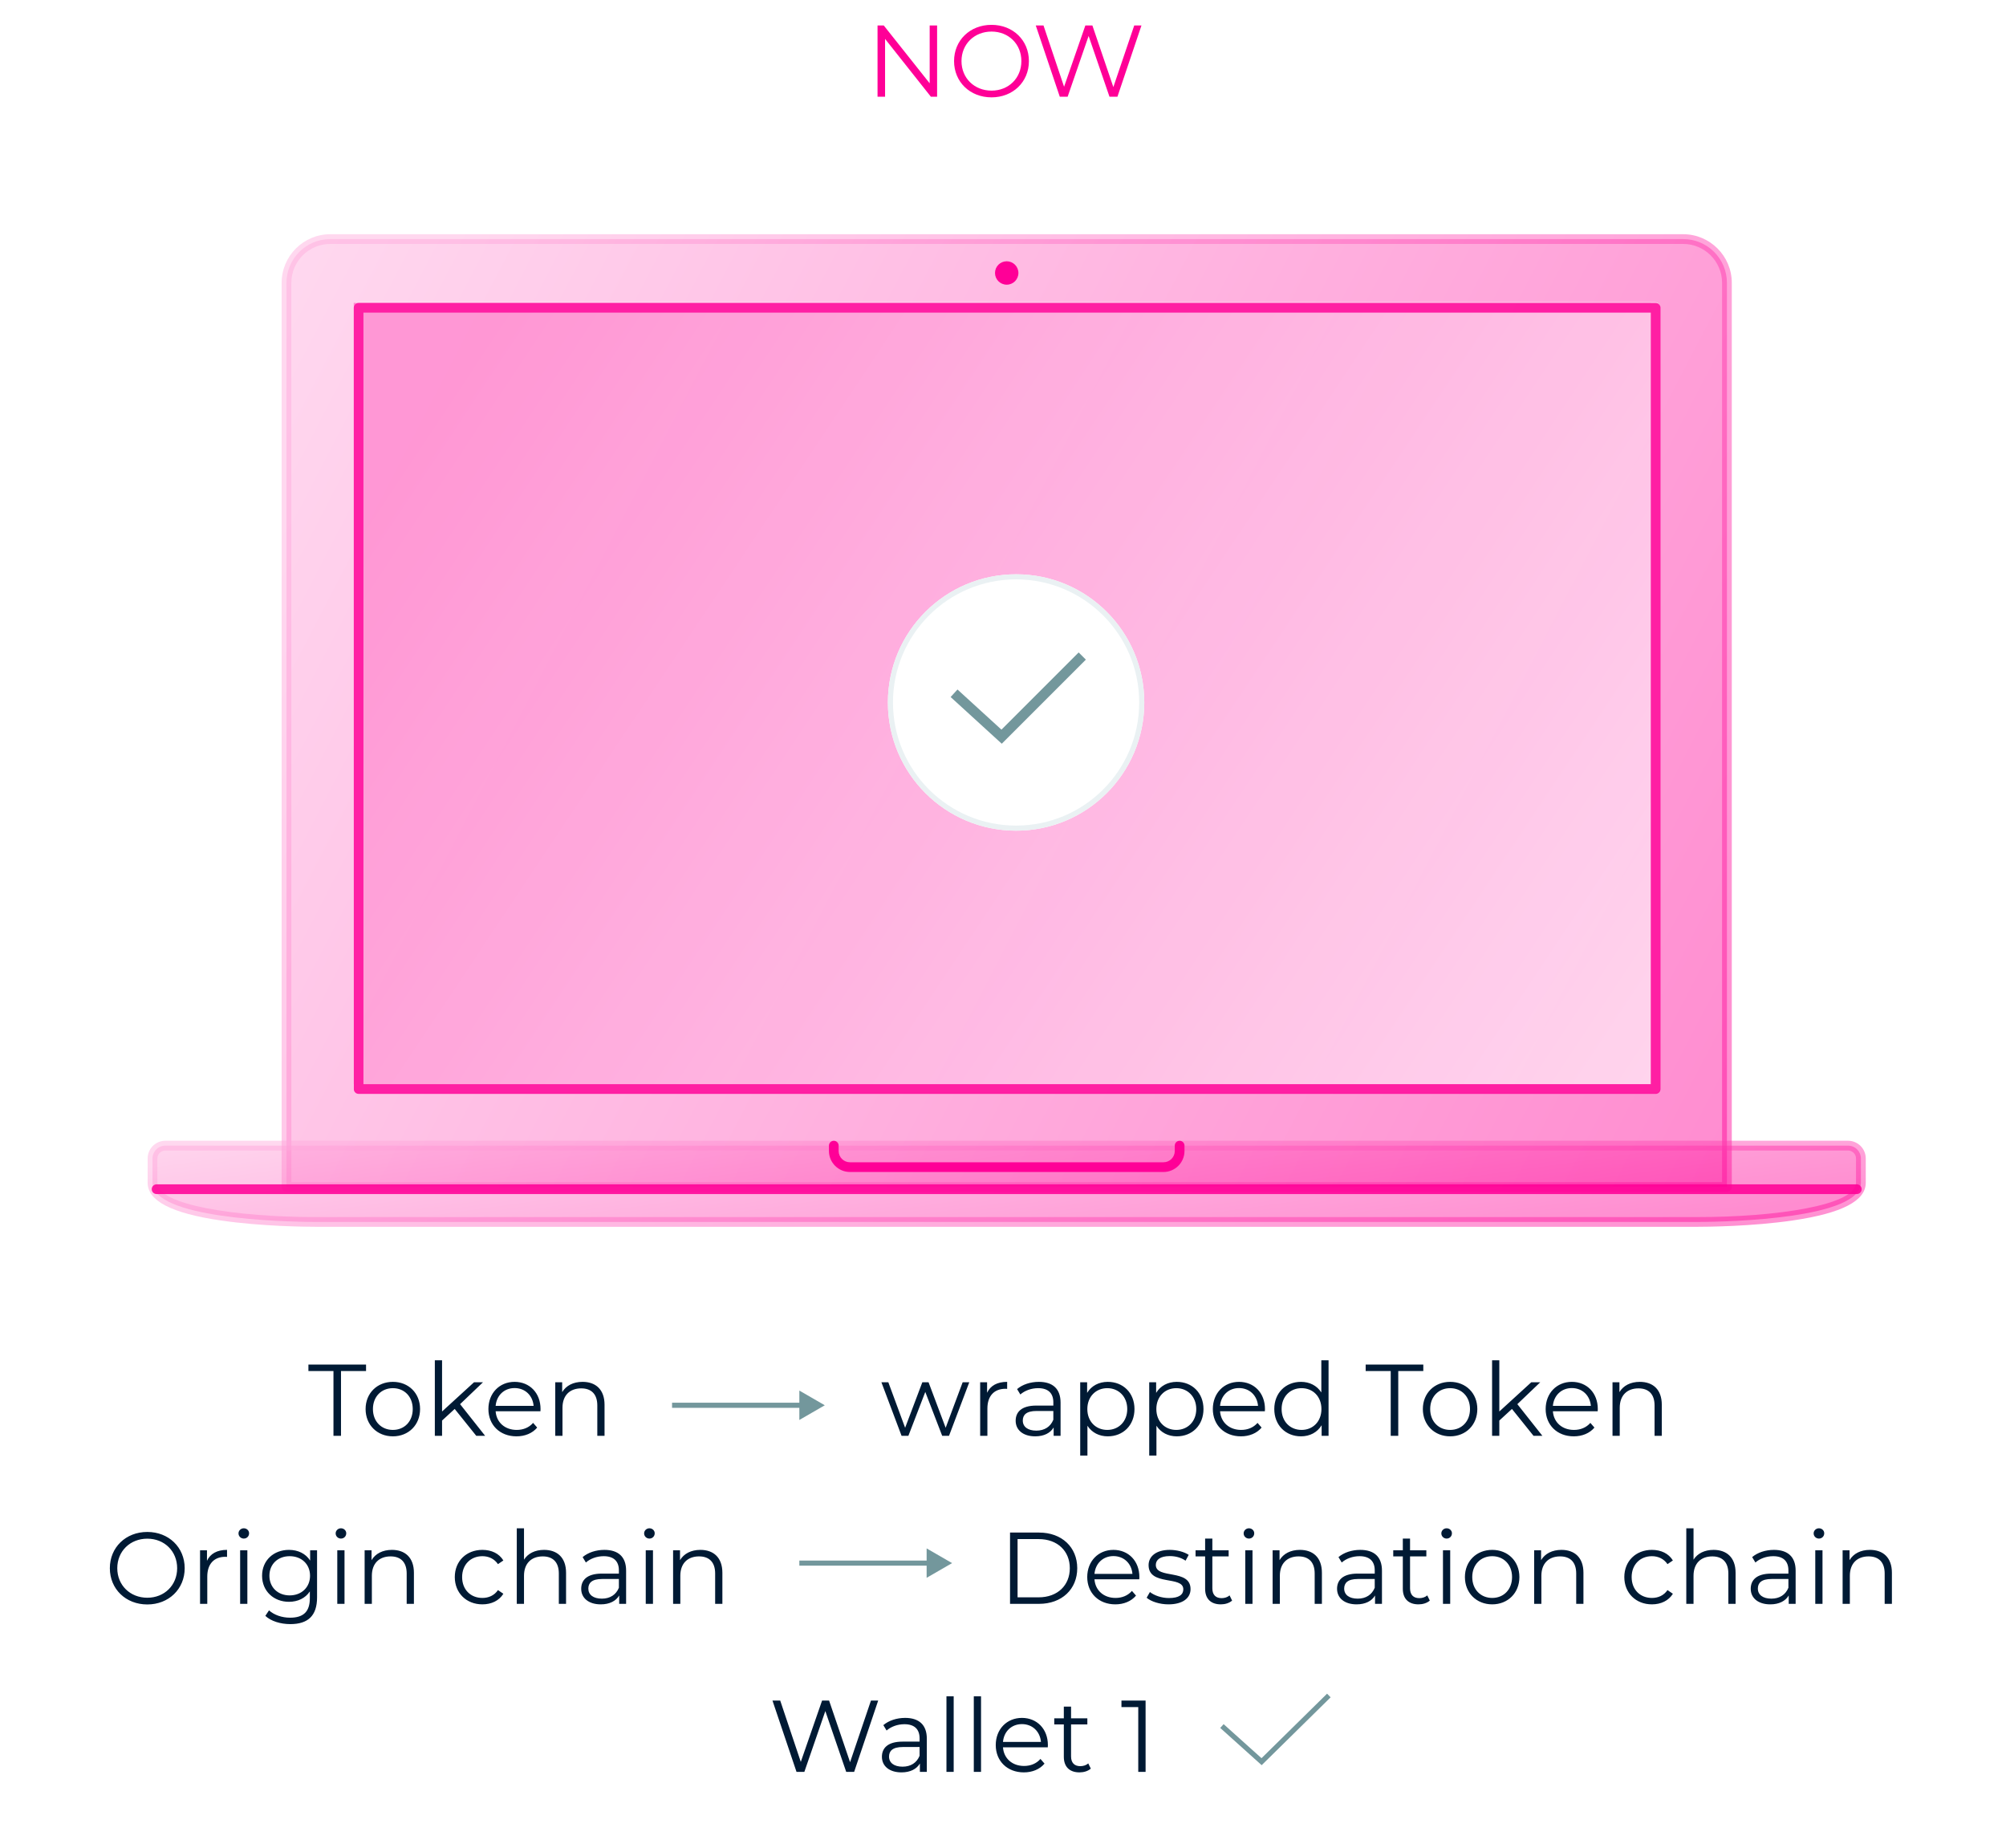 <svg width="394" height="363" viewBox="0 0 394 363" fill="none" xmlns="http://www.w3.org/2000/svg">
  <path d="M182.598 5V16.36L173.578 5H172.358V19H173.838V7.64L182.838 19H184.058V5H182.598ZM194.748 19.12C198.948 19.12 202.088 16.1 202.088 12C202.088 7.9 198.948 4.88 194.748 4.88C190.508 4.88 187.388 7.92 187.388 12C187.388 16.08 190.508 19.12 194.748 19.12ZM194.748 17.8C191.368 17.8 188.848 15.34 188.848 12C188.848 8.66 191.368 6.2 194.748 6.2C198.108 6.2 200.608 8.66 200.608 12C200.608 15.34 198.108 17.8 194.748 17.8ZM222.775 5L218.675 17.1L214.555 5H213.175L208.995 17.04L204.955 5H203.435L208.155 19H209.695L213.815 7.06L217.915 19H219.475L224.195 5H222.775Z" fill="#FF0097"/>
  <path d="M339.187 55.554C339.187 50.807 335.34 46.954 330.587 46.954H64.868C60.121 46.954 56.269 50.802 56.269 55.554V233.126H339.187V55.554Z" fill="url(#paint0_linear)" fill-opacity="0.45"/>
  <path d="M339.188 234.076C339.717 234.076 340.142 233.646 340.142 233.122V55.554C340.142 50.287 335.855 46 330.588 46H64.869C59.602 46 55.315 50.287 55.315 55.554V233.127C55.315 233.656 55.744 234.081 56.269 234.081H339.188V234.076ZM57.223 55.554C57.223 51.342 60.651 47.909 64.869 47.909H330.588C334.8 47.909 338.233 51.337 338.233 55.554V232.172H57.223V55.554Z" fill="url(#paint1_linear)" fill-opacity="0.45"/>
  <path d="M333.355 239.993C340.306 239.993 365.501 239.248 365.501 232.297V227.53C365.501 226.136 364.372 225.007 362.977 225.007H32.478C31.083 225.007 29.954 226.136 29.954 227.53V232.297C29.954 239.248 55.149 239.993 62.1 239.993H333.355Z" fill="url(#paint2_linear)" fill-opacity="0.45"/>
  <path d="M62.1 240.947H333.356C335.08 240.947 344.079 240.887 352.174 239.692C361.783 238.278 366.456 235.855 366.456 232.292V227.525C366.456 225.606 364.897 224.047 362.978 224.047H32.478C30.559 224.047 29 225.606 29 227.525V232.292C29 235.855 33.672 238.278 43.281 239.692C51.376 240.887 60.381 240.947 62.1 240.947ZM30.909 232.297V227.53C30.909 226.665 31.613 225.966 32.473 225.966H362.978C363.842 225.966 364.542 226.67 364.542 227.53V232.297C364.542 236.724 348.851 239.038 333.351 239.038H62.1C46.599 239.038 30.909 236.724 30.909 232.297Z" fill="url(#paint3_linear)" fill-opacity="0.45"/>
  <g opacity="0.87">
    <path d="M325.105 60.331H70.35V213.768H325.105V60.331Z" fill="white"/>
    <path d="M325.106 214.728C325.635 214.728 326.06 214.298 326.06 213.773V60.331C326.06 59.802 325.63 59.377 325.106 59.377H70.35C69.82 59.377 69.395 59.807 69.395 60.331V213.768C69.395 214.298 69.825 214.723 70.35 214.723H325.106V214.728ZM71.304 61.286H324.146V212.814H71.304V61.286Z" fill="white"/>
  </g>
  <g opacity="0.87">
    <path d="M324.231 59.492H69.476V212.929H324.231V59.492Z" fill="url(#paint4_linear)" fill-opacity="0.45"/>
    <path d="M325.186 214.843C325.715 214.843 326.14 214.413 326.14 213.889V60.447C326.14 59.917 325.71 59.492 325.186 59.492H70.43C69.9 59.492 69.476 59.922 69.476 60.447V213.884C69.476 214.413 69.905 214.838 70.43 214.838H325.186V214.843ZM71.384 61.401H324.226V212.929H71.384V61.401Z" fill="#FF0097"/>
  </g>
  <g opacity="0.87">
    <path d="M364.702 234.516C365.232 234.516 365.656 234.087 365.656 233.562C365.656 233.032 365.227 232.607 364.702 232.607H30.754C30.224 232.607 29.8 233.037 29.8 233.562C29.8 234.092 30.23 234.516 30.754 234.516H364.702Z" fill="#FF0097"/>
  </g>
  <path d="M163.769 224.052C163.239 224.052 162.814 224.481 162.814 225.006V226.056C162.814 228.329 164.663 230.183 166.942 230.183H228.52C230.793 230.183 232.647 228.334 232.647 226.056V225.006C232.647 224.476 232.217 224.052 231.693 224.052C231.163 224.052 230.738 224.481 230.738 225.006V226.056C230.738 227.28 229.744 228.274 228.52 228.274H166.937C165.713 228.274 164.718 227.28 164.718 226.056V225.006C164.723 224.481 164.294 224.052 163.769 224.052Z" fill="#FF0097"/>
  <path d="M197.728 55.149C198.573 55.149 199.262 54.465 199.262 53.615C199.262 52.771 198.578 52.081 197.728 52.081C196.884 52.081 196.194 52.766 196.194 53.615C196.194 54.465 196.884 55.149 197.728 55.149Z" fill="#FF0097"/>
  <path d="M200.027 53.615C200.027 52.346 198.998 51.316 197.728 51.316C196.459 51.316 195.43 52.346 195.43 53.615C195.43 54.879 196.459 55.914 197.728 55.914C198.998 55.914 200.027 54.884 200.027 53.615ZM196.959 53.615C196.959 53.19 197.304 52.846 197.728 52.846C198.153 52.846 198.498 53.19 198.498 53.615C198.498 54.04 198.153 54.385 197.728 54.385C197.304 54.385 196.959 54.04 196.959 53.615Z" fill="#FF0097"/>
  <g filter="url(#filter0_d)">
    <circle cx="199.57" cy="136.97" r="25.179" fill="white"/>
    <circle cx="199.57" cy="136.97" r="24.679" stroke="#EAF1F3"/>
  </g>
  <path d="M187.387 136.159L196.727 144.687L212.566 128.849" stroke="#73979C" stroke-width="2"/>
  <path d="M65.496 282H66.976V269.28H71.896V268H60.576V269.28H65.496V282ZM77.167 282.1C80.247 282.1 82.507 279.86 82.507 276.74C82.507 273.62 80.247 271.4 77.167 271.4C74.087 271.4 71.807 273.62 71.807 276.74C71.807 279.86 74.087 282.1 77.167 282.1ZM77.167 280.84C74.927 280.84 73.247 279.2 73.247 276.74C73.247 274.28 74.927 272.64 77.167 272.64C79.407 272.64 81.067 274.28 81.067 276.74C81.067 279.2 79.407 280.84 77.167 280.84ZM93.546 282H95.286L90.366 275.78L94.866 271.48H93.106L86.826 277.22V267.16H85.406V282H86.826V279L89.306 276.72L93.546 282ZM106.168 276.74C106.168 273.58 104.028 271.4 101.068 271.4C98.108 271.4 95.928 273.62 95.928 276.74C95.928 279.86 98.168 282.1 101.448 282.1C103.108 282.1 104.568 281.5 105.508 280.38L104.708 279.46C103.908 280.38 102.768 280.84 101.488 280.84C99.188 280.84 97.508 279.38 97.348 277.18H106.148C106.148 277.02 106.168 276.86 106.168 276.74ZM101.068 272.62C103.128 272.62 104.628 274.06 104.808 276.12H97.348C97.528 274.06 99.028 272.62 101.068 272.62ZM114.418 271.4C112.598 271.4 111.178 272.14 110.418 273.42V271.48H109.058V282H110.478V276.48C110.478 274.08 111.898 272.68 114.158 272.68C116.158 272.68 117.318 273.82 117.318 276.04V282H118.738V275.9C118.738 272.88 116.978 271.4 114.418 271.4ZM189.077 271.48L185.737 280.42L182.377 271.48H181.157L177.777 280.42L174.477 271.48H173.117L177.077 282H178.417L181.737 273.38L185.057 282H186.397L190.377 271.48H189.077ZM193.875 273.54V271.48H192.515V282H193.935V276.64C193.935 274.16 195.275 272.76 197.475 272.76C197.575 272.76 197.695 272.78 197.815 272.78V271.4C195.875 271.4 194.535 272.14 193.875 273.54ZM204.047 271.4C202.387 271.4 200.827 271.92 199.767 272.82L200.407 273.88C201.267 273.12 202.547 272.64 203.907 272.64C205.867 272.64 206.887 273.62 206.887 275.42V276.06H203.547C200.527 276.06 199.487 277.42 199.487 279.04C199.487 280.86 200.947 282.1 203.327 282.1C205.067 282.1 206.307 281.44 206.947 280.36V282H208.307V275.48C208.307 272.76 206.767 271.4 204.047 271.4ZM203.547 280.98C201.867 280.98 200.887 280.22 200.887 279C200.887 277.92 201.547 277.12 203.587 277.12H206.887V278.84C206.327 280.22 205.147 280.98 203.547 280.98ZM217.584 271.4C215.844 271.4 214.384 272.16 213.524 273.56V271.48H212.164V285.88H213.584V280.02C214.464 281.38 215.904 282.1 217.584 282.1C220.584 282.1 222.824 279.94 222.824 276.74C222.824 273.56 220.584 271.4 217.584 271.4ZM217.484 280.84C215.244 280.84 213.564 279.2 213.564 276.74C213.564 274.3 215.244 272.64 217.484 272.64C219.704 272.64 221.404 274.3 221.404 276.74C221.404 279.2 219.704 280.84 217.484 280.84ZM231.138 271.4C229.398 271.4 227.938 272.16 227.078 273.56V271.48H225.718V285.88H227.138V280.02C228.018 281.38 229.458 282.1 231.138 282.1C234.138 282.1 236.378 279.94 236.378 276.74C236.378 273.56 234.138 271.4 231.138 271.4ZM231.038 280.84C228.798 280.84 227.118 279.2 227.118 276.74C227.118 274.3 228.798 272.64 231.038 272.64C233.258 272.64 234.958 274.3 234.958 276.74C234.958 279.2 233.258 280.84 231.038 280.84ZM248.453 276.74C248.453 273.58 246.313 271.4 243.353 271.4C240.393 271.4 238.213 273.62 238.213 276.74C238.213 279.86 240.453 282.1 243.733 282.1C245.393 282.1 246.853 281.5 247.793 280.38L246.993 279.46C246.193 280.38 245.053 280.84 243.773 280.84C241.473 280.84 239.793 279.38 239.633 277.18H248.433C248.433 277.02 248.453 276.86 248.453 276.74ZM243.353 272.62C245.413 272.62 246.913 274.06 247.093 276.12H239.633C239.813 274.06 241.313 272.62 243.353 272.62ZM259.523 267.16V273.48C258.643 272.12 257.203 271.4 255.523 271.4C252.523 271.4 250.283 273.56 250.283 276.74C250.283 279.92 252.523 282.1 255.523 282.1C257.263 282.1 258.723 281.34 259.583 279.92V282H260.943V267.16H259.523ZM255.643 280.84C253.403 280.84 251.723 279.2 251.723 276.74C251.723 274.28 253.403 272.64 255.643 272.64C257.863 272.64 259.543 274.28 259.543 276.74C259.543 279.2 257.863 280.84 255.643 280.84ZM273.152 282H274.632V269.28H279.552V268H268.232V269.28H273.152V282ZM284.823 282.1C287.903 282.1 290.163 279.86 290.163 276.74C290.163 273.62 287.903 271.4 284.823 271.4C281.743 271.4 279.463 273.62 279.463 276.74C279.463 279.86 281.743 282.1 284.823 282.1ZM284.823 280.84C282.583 280.84 280.903 279.2 280.903 276.74C280.903 274.28 282.583 272.64 284.823 272.64C287.063 272.64 288.723 274.28 288.723 276.74C288.723 279.2 287.063 280.84 284.823 280.84ZM301.202 282H302.942L298.022 275.78L302.522 271.48H300.762L294.482 277.22V267.16H293.062V282H294.482V279L296.962 276.72L301.202 282ZM313.824 276.74C313.824 273.58 311.684 271.4 308.724 271.4C305.764 271.4 303.584 273.62 303.584 276.74C303.584 279.86 305.824 282.1 309.104 282.1C310.764 282.1 312.224 281.5 313.164 280.38L312.364 279.46C311.564 280.38 310.424 280.84 309.144 280.84C306.844 280.84 305.164 279.38 305.004 277.18H313.804C313.804 277.02 313.824 276.86 313.824 276.74ZM308.724 272.62C310.784 272.62 312.284 274.06 312.464 276.12H305.004C305.184 274.06 306.684 272.62 308.724 272.62ZM322.074 271.4C320.254 271.4 318.834 272.14 318.074 273.42V271.48H316.714V282H318.134V276.48C318.134 274.08 319.554 272.68 321.814 272.68C323.814 272.68 324.974 273.82 324.974 276.04V282H326.394V275.9C326.394 272.88 324.634 271.4 322.074 271.4ZM28.935 315.12C33.135 315.12 36.275 312.1 36.275 308C36.275 303.9 33.135 300.88 28.935 300.88C24.695 300.88 21.575 303.92 21.575 308C21.575 312.08 24.695 315.12 28.935 315.12ZM28.935 313.8C25.555 313.8 23.035 311.34 23.035 308C23.035 304.66 25.555 302.2 28.935 302.2C32.295 302.2 34.795 304.66 34.795 308C34.795 311.34 32.295 313.8 28.935 313.8ZM40.653 306.54V304.48H39.292V315H40.712V309.64C40.712 307.16 42.053 305.76 44.252 305.76C44.352 305.76 44.472 305.78 44.593 305.78V304.4C42.653 304.4 41.312 305.14 40.653 306.54ZM47.884 302.18C48.484 302.18 48.924 301.72 48.924 301.14C48.924 300.6 48.464 300.16 47.884 300.16C47.304 300.16 46.844 300.62 46.844 301.16C46.844 301.72 47.304 302.18 47.884 302.18ZM47.164 315H48.584V304.48H47.164V315ZM60.915 304.48V306.5C60.035 305.12 58.515 304.4 56.755 304.4C53.755 304.4 51.475 306.46 51.475 309.48C51.475 312.5 53.755 314.6 56.755 314.6C58.475 314.6 59.975 313.9 60.855 312.56V313.9C60.855 316.5 59.635 317.72 56.975 317.72C55.355 317.72 53.835 317.18 52.835 316.28L52.115 317.36C53.215 318.4 55.095 318.98 57.015 318.98C60.495 318.98 62.275 317.34 62.275 313.72V304.48H60.915ZM56.895 313.34C54.575 313.34 52.915 311.76 52.915 309.48C52.915 307.2 54.575 305.64 56.895 305.64C59.215 305.64 60.895 307.2 60.895 309.48C60.895 311.76 59.215 313.34 56.895 313.34ZM66.966 302.18C67.566 302.18 68.006 301.72 68.006 301.14C68.006 300.6 67.546 300.16 66.966 300.16C66.386 300.16 65.926 300.62 65.926 301.16C65.926 301.72 66.386 302.18 66.966 302.18ZM66.246 315H67.666V304.48H66.246V315ZM76.977 304.4C75.157 304.4 73.737 305.14 72.977 306.42V304.48H71.617V315H73.037V309.48C73.037 307.08 74.457 305.68 76.717 305.68C78.717 305.68 79.877 306.82 79.877 309.04V315H81.297V308.9C81.297 305.88 79.537 304.4 76.977 304.4ZM94.746 315.1C96.526 315.1 98.026 314.38 98.866 313.02L97.806 312.3C97.086 313.36 95.966 313.84 94.746 313.84C92.446 313.84 90.766 312.22 90.766 309.74C90.766 307.28 92.446 305.64 94.746 305.64C95.966 305.64 97.086 306.14 97.806 307.2L98.866 306.48C98.026 305.1 96.526 304.4 94.746 304.4C91.606 304.4 89.326 306.6 89.326 309.74C89.326 312.88 91.606 315.1 94.746 315.1ZM106.86 304.4C105.08 304.4 103.7 305.1 102.92 306.32V300.16H101.5V315H102.92V309.48C102.92 307.08 104.34 305.68 106.6 305.68C108.6 305.68 109.76 306.82 109.76 309.04V315H111.18V308.9C111.18 305.88 109.42 304.4 106.86 304.4ZM118.715 304.4C117.055 304.4 115.495 304.92 114.435 305.82L115.075 306.88C115.935 306.12 117.215 305.64 118.575 305.64C120.535 305.64 121.555 306.62 121.555 308.42V309.06H118.215C115.195 309.06 114.155 310.42 114.155 312.04C114.155 313.86 115.615 315.1 117.995 315.1C119.735 315.1 120.975 314.44 121.615 313.36V315H122.975V308.48C122.975 305.76 121.435 304.4 118.715 304.4ZM118.215 313.98C116.535 313.98 115.555 313.22 115.555 312C115.555 310.92 116.215 310.12 118.255 310.12H121.555V311.84C120.995 313.22 119.815 313.98 118.215 313.98ZM127.552 302.18C128.152 302.18 128.592 301.72 128.592 301.14C128.592 300.6 128.132 300.16 127.552 300.16C126.972 300.16 126.512 300.62 126.512 301.16C126.512 301.72 126.972 302.18 127.552 302.18ZM126.832 315H128.252V304.48H126.832V315ZM137.563 304.4C135.743 304.4 134.323 305.14 133.563 306.42V304.48H132.203V315H133.623V309.48C133.623 307.08 135.043 305.68 137.303 305.68C139.303 305.68 140.463 306.82 140.463 309.04V315H141.883V308.9C141.883 305.88 140.123 304.4 137.563 304.4ZM198.382 315H204.082C208.562 315 211.582 312.12 211.582 308C211.582 303.88 208.562 301 204.082 301H198.382V315ZM199.862 313.72V302.28H204.002C207.722 302.28 210.122 304.64 210.122 308C210.122 311.36 207.722 313.72 204.002 313.72H199.862ZM223.785 309.74C223.785 306.58 221.645 304.4 218.685 304.4C215.725 304.4 213.545 306.62 213.545 309.74C213.545 312.86 215.785 315.1 219.065 315.1C220.725 315.1 222.185 314.5 223.125 313.38L222.325 312.46C221.525 313.38 220.385 313.84 219.105 313.84C216.805 313.84 215.125 312.38 214.965 310.18H223.765C223.765 310.02 223.785 309.86 223.785 309.74ZM218.685 305.62C220.745 305.62 222.245 307.06 222.425 309.12H214.965C215.145 307.06 216.645 305.62 218.685 305.62ZM229.495 315.1C232.235 315.1 233.835 313.92 233.835 312.1C233.835 308.06 227.015 310.2 227.015 307.36C227.015 306.36 227.855 305.62 229.755 305.62C230.835 305.62 231.935 305.88 232.855 306.52L233.475 305.38C232.595 304.78 231.115 304.4 229.755 304.4C227.075 304.4 225.595 305.68 225.595 307.4C225.595 311.56 232.415 309.4 232.415 312.14C232.415 313.18 231.595 313.86 229.595 313.86C228.115 313.86 226.695 313.34 225.855 312.68L225.215 313.8C226.075 314.54 227.755 315.1 229.495 315.1ZM241.5 313.34C241.1 313.7 240.52 313.88 239.94 313.88C238.76 313.88 238.12 313.2 238.12 311.96V305.68H241.32V304.48H238.12V302.18H236.7V304.48H234.82V305.68H236.7V312.04C236.7 313.98 237.8 315.1 239.78 315.1C240.6 315.1 241.44 314.86 242 314.36L241.5 313.34ZM245.305 302.18C245.905 302.18 246.345 301.72 246.345 301.14C246.345 300.6 245.885 300.16 245.305 300.16C244.725 300.16 244.265 300.62 244.265 301.16C244.265 301.72 244.725 302.18 245.305 302.18ZM244.585 315H246.005V304.48H244.585V315ZM255.317 304.4C253.497 304.4 252.077 305.14 251.317 306.42V304.48H249.957V315H251.377V309.48C251.377 307.08 252.797 305.68 255.057 305.68C257.057 305.68 258.217 306.82 258.217 309.04V315H259.637V308.9C259.637 305.88 257.877 304.4 255.317 304.4ZM267.172 304.4C265.512 304.4 263.952 304.92 262.892 305.82L263.532 306.88C264.392 306.12 265.672 305.64 267.032 305.64C268.992 305.64 270.012 306.62 270.012 308.42V309.06H266.672C263.652 309.06 262.612 310.42 262.612 312.04C262.612 313.86 264.072 315.1 266.452 315.1C268.192 315.1 269.432 314.44 270.072 313.36V315H271.432V308.48C271.432 305.76 269.892 304.4 267.172 304.4ZM266.672 313.98C264.992 313.98 264.012 313.22 264.012 312C264.012 310.92 264.672 310.12 266.712 310.12H270.012V311.84C269.452 313.22 268.272 313.98 266.672 313.98ZM280.329 313.34C279.929 313.7 279.349 313.88 278.769 313.88C277.589 313.88 276.949 313.2 276.949 311.96V305.68H280.149V304.48H276.949V302.18H275.529V304.48H273.649V305.68H275.529V312.04C275.529 313.98 276.629 315.1 278.609 315.1C279.429 315.1 280.269 314.86 280.829 314.36L280.329 313.34ZM284.134 302.18C284.734 302.18 285.174 301.72 285.174 301.14C285.174 300.6 284.714 300.16 284.134 300.16C283.554 300.16 283.094 300.62 283.094 301.16C283.094 301.72 283.554 302.18 284.134 302.18ZM283.414 315H284.834V304.48H283.414V315ZM293.085 315.1C296.165 315.1 298.425 312.86 298.425 309.74C298.425 306.62 296.165 304.4 293.085 304.4C290.005 304.4 287.725 306.62 287.725 309.74C287.725 312.86 290.005 315.1 293.085 315.1ZM293.085 313.84C290.845 313.84 289.165 312.2 289.165 309.74C289.165 307.28 290.845 305.64 293.085 305.64C295.325 305.64 296.985 307.28 296.985 309.74C296.985 312.2 295.325 313.84 293.085 313.84ZM306.684 304.4C304.864 304.4 303.444 305.14 302.684 306.42V304.48H301.324V315H302.744V309.48C302.744 307.08 304.164 305.68 306.424 305.68C308.424 305.68 309.584 306.82 309.584 309.04V315H311.004V308.9C311.004 305.88 309.244 304.4 306.684 304.4ZM324.453 315.1C326.233 315.1 327.733 314.38 328.573 313.02L327.513 312.3C326.793 313.36 325.673 313.84 324.453 313.84C322.153 313.84 320.473 312.22 320.473 309.74C320.473 307.28 322.153 305.64 324.453 305.64C325.673 305.64 326.793 306.14 327.513 307.2L328.573 306.48C327.733 305.1 326.233 304.4 324.453 304.4C321.313 304.4 319.033 306.6 319.033 309.74C319.033 312.88 321.313 315.1 324.453 315.1ZM336.567 304.4C334.787 304.4 333.407 305.1 332.627 306.32V300.16H331.207V315H332.627V309.48C332.627 307.08 334.047 305.68 336.307 305.68C338.307 305.68 339.467 306.82 339.467 309.04V315H340.887V308.9C340.887 305.88 339.127 304.4 336.567 304.4ZM348.422 304.4C346.762 304.4 345.202 304.92 344.142 305.82L344.782 306.88C345.642 306.12 346.922 305.64 348.282 305.64C350.242 305.64 351.262 306.62 351.262 308.42V309.06H347.922C344.902 309.06 343.862 310.42 343.862 312.04C343.862 313.86 345.322 315.1 347.702 315.1C349.442 315.1 350.682 314.44 351.322 313.36V315H352.682V308.48C352.682 305.76 351.142 304.4 348.422 304.4ZM347.922 313.98C346.242 313.98 345.262 313.22 345.262 312C345.262 310.92 345.922 310.12 347.962 310.12H351.262V311.84C350.702 313.22 349.522 313.98 347.922 313.98ZM357.259 302.18C357.859 302.18 358.299 301.72 358.299 301.14C358.299 300.6 357.839 300.16 357.259 300.16C356.679 300.16 356.219 300.62 356.219 301.16C356.219 301.72 356.679 302.18 357.259 302.18ZM356.539 315H357.959V304.48H356.539V315ZM367.27 304.4C365.45 304.4 364.03 305.14 363.27 306.42V304.48H361.91V315H363.33V309.48C363.33 307.08 364.75 305.68 367.01 305.68C369.01 305.68 370.17 306.82 370.17 309.04V315H371.59V308.9C371.59 305.88 369.83 304.4 367.27 304.4ZM171.064 334L166.964 346.1L162.844 334H161.464L157.284 346.04L153.244 334H151.724L156.444 348H157.984L162.104 336.06L166.204 348H167.764L172.484 334H171.064ZM177.777 337.4C176.117 337.4 174.557 337.92 173.497 338.82L174.137 339.88C174.997 339.12 176.277 338.64 177.637 338.64C179.597 338.64 180.617 339.62 180.617 341.42V342.06H177.277C174.257 342.06 173.217 343.42 173.217 345.04C173.217 346.86 174.677 348.1 177.057 348.1C178.797 348.1 180.037 347.44 180.677 346.36V348H182.037V341.48C182.037 338.76 180.497 337.4 177.777 337.4ZM177.277 346.98C175.597 346.98 174.617 346.22 174.617 345C174.617 343.92 175.277 343.12 177.317 343.12H180.617V344.84C180.057 346.22 178.877 346.98 177.277 346.98ZM185.894 348H187.314V333.16H185.894V348ZM191.265 348H192.685V333.16H191.265V348ZM205.816 342.74C205.816 339.58 203.676 337.4 200.716 337.4C197.756 337.4 195.576 339.62 195.576 342.74C195.576 345.86 197.816 348.1 201.096 348.1C202.756 348.1 204.216 347.5 205.156 346.38L204.356 345.46C203.556 346.38 202.416 346.84 201.136 346.84C198.836 346.84 197.156 345.38 196.996 343.18H205.796C205.796 343.02 205.816 342.86 205.816 342.74ZM200.716 338.62C202.776 338.62 204.276 340.06 204.456 342.12H196.996C197.176 340.06 198.676 338.62 200.716 338.62ZM213.747 346.34C213.347 346.7 212.767 346.88 212.187 346.88C211.007 346.88 210.367 346.2 210.367 344.96V338.68H213.567V337.48H210.367V335.18H208.947V337.48H207.067V338.68H208.947V345.04C208.947 346.98 210.047 348.1 212.027 348.1C212.847 348.1 213.687 347.86 214.247 347.36L213.747 346.34ZM220.266 334V335.28H223.566V348H225.006V334H220.266Z" fill="#001A34"/>
  <path d="M162 276L157 273.113V278.887L162 276ZM132 276.5H157.5V275.5H132V276.5Z" fill="#73979C"/>
  <path d="M187 307L182 304.113V309.887L187 307ZM157 307.5H182.5V306.5H157V307.5Z" fill="#73979C"/>
  <path d="M240 339L247.79 346L261 333" stroke="#73979C"/>
  <defs>
    <filter id="filter0_d" x="149.391" y="87.791" width="100.359" height="100.359" filterUnits="userSpaceOnUse" color-interpolation-filters="sRGB">
      <feFlood flood-opacity="0" result="BackgroundImageFix"/>
      <feColorMatrix in="SourceAlpha" type="matrix" values="0 0 0 0 0 0 0 0 0 0 0 0 0 0 0 0 0 0 127 0" result="hardAlpha"/>
      <feOffset dy="1"/>
      <feGaussianBlur stdDeviation="12.5"/>
      <feColorMatrix type="matrix" values="0 0 0 0 0.887 0 0 0 0 0.944 0 0 0 0 0.963 0 0 0 1 0"/>
      <feBlend mode="normal" in2="BackgroundImageFix" result="effect1_dropShadow"/>
      <feBlend mode="normal" in="SourceGraphic" in2="effect1_dropShadow" result="shape"/>
    </filter>
    <linearGradient id="paint0_linear" x1="338.756" y1="233.603" x2="42.005" y2="79.397" gradientUnits="userSpaceOnUse">
      <stop stop-color="#FF0097"/>
      <stop offset="1" stop-color="#FFA9DC"/>
    </linearGradient>
    <linearGradient id="paint1_linear" x1="339.708" y1="234.562" x2="72.737" y2="72.549" gradientUnits="userSpaceOnUse">
      <stop stop-color="#FF0097"/>
      <stop offset="1" stop-color="#FFA9DC"/>
    </linearGradient>
    <linearGradient id="paint2_linear" x1="379.075" y1="232.815" x2="370.952" y2="174.872" gradientUnits="userSpaceOnUse">
      <stop stop-color="#FF0097"/>
      <stop offset="1" stop-color="#FFA9DC"/>
    </linearGradient>
    <linearGradient id="paint3_linear" x1="365.942" y1="240.99" x2="359.286" y2="187.735" gradientUnits="userSpaceOnUse">
      <stop stop-color="#FF0097"/>
      <stop offset="1" stop-color="#FFA9DC"/>
    </linearGradient>
    <linearGradient id="paint4_linear" x1="323.843" y1="213.322" x2="97.373" y2="62.642" gradientUnits="userSpaceOnUse">
      <stop stop-color="#FFA9DC"/>
      <stop offset="1" stop-color="#FF0097"/>
    </linearGradient>
  </defs>
</svg>
